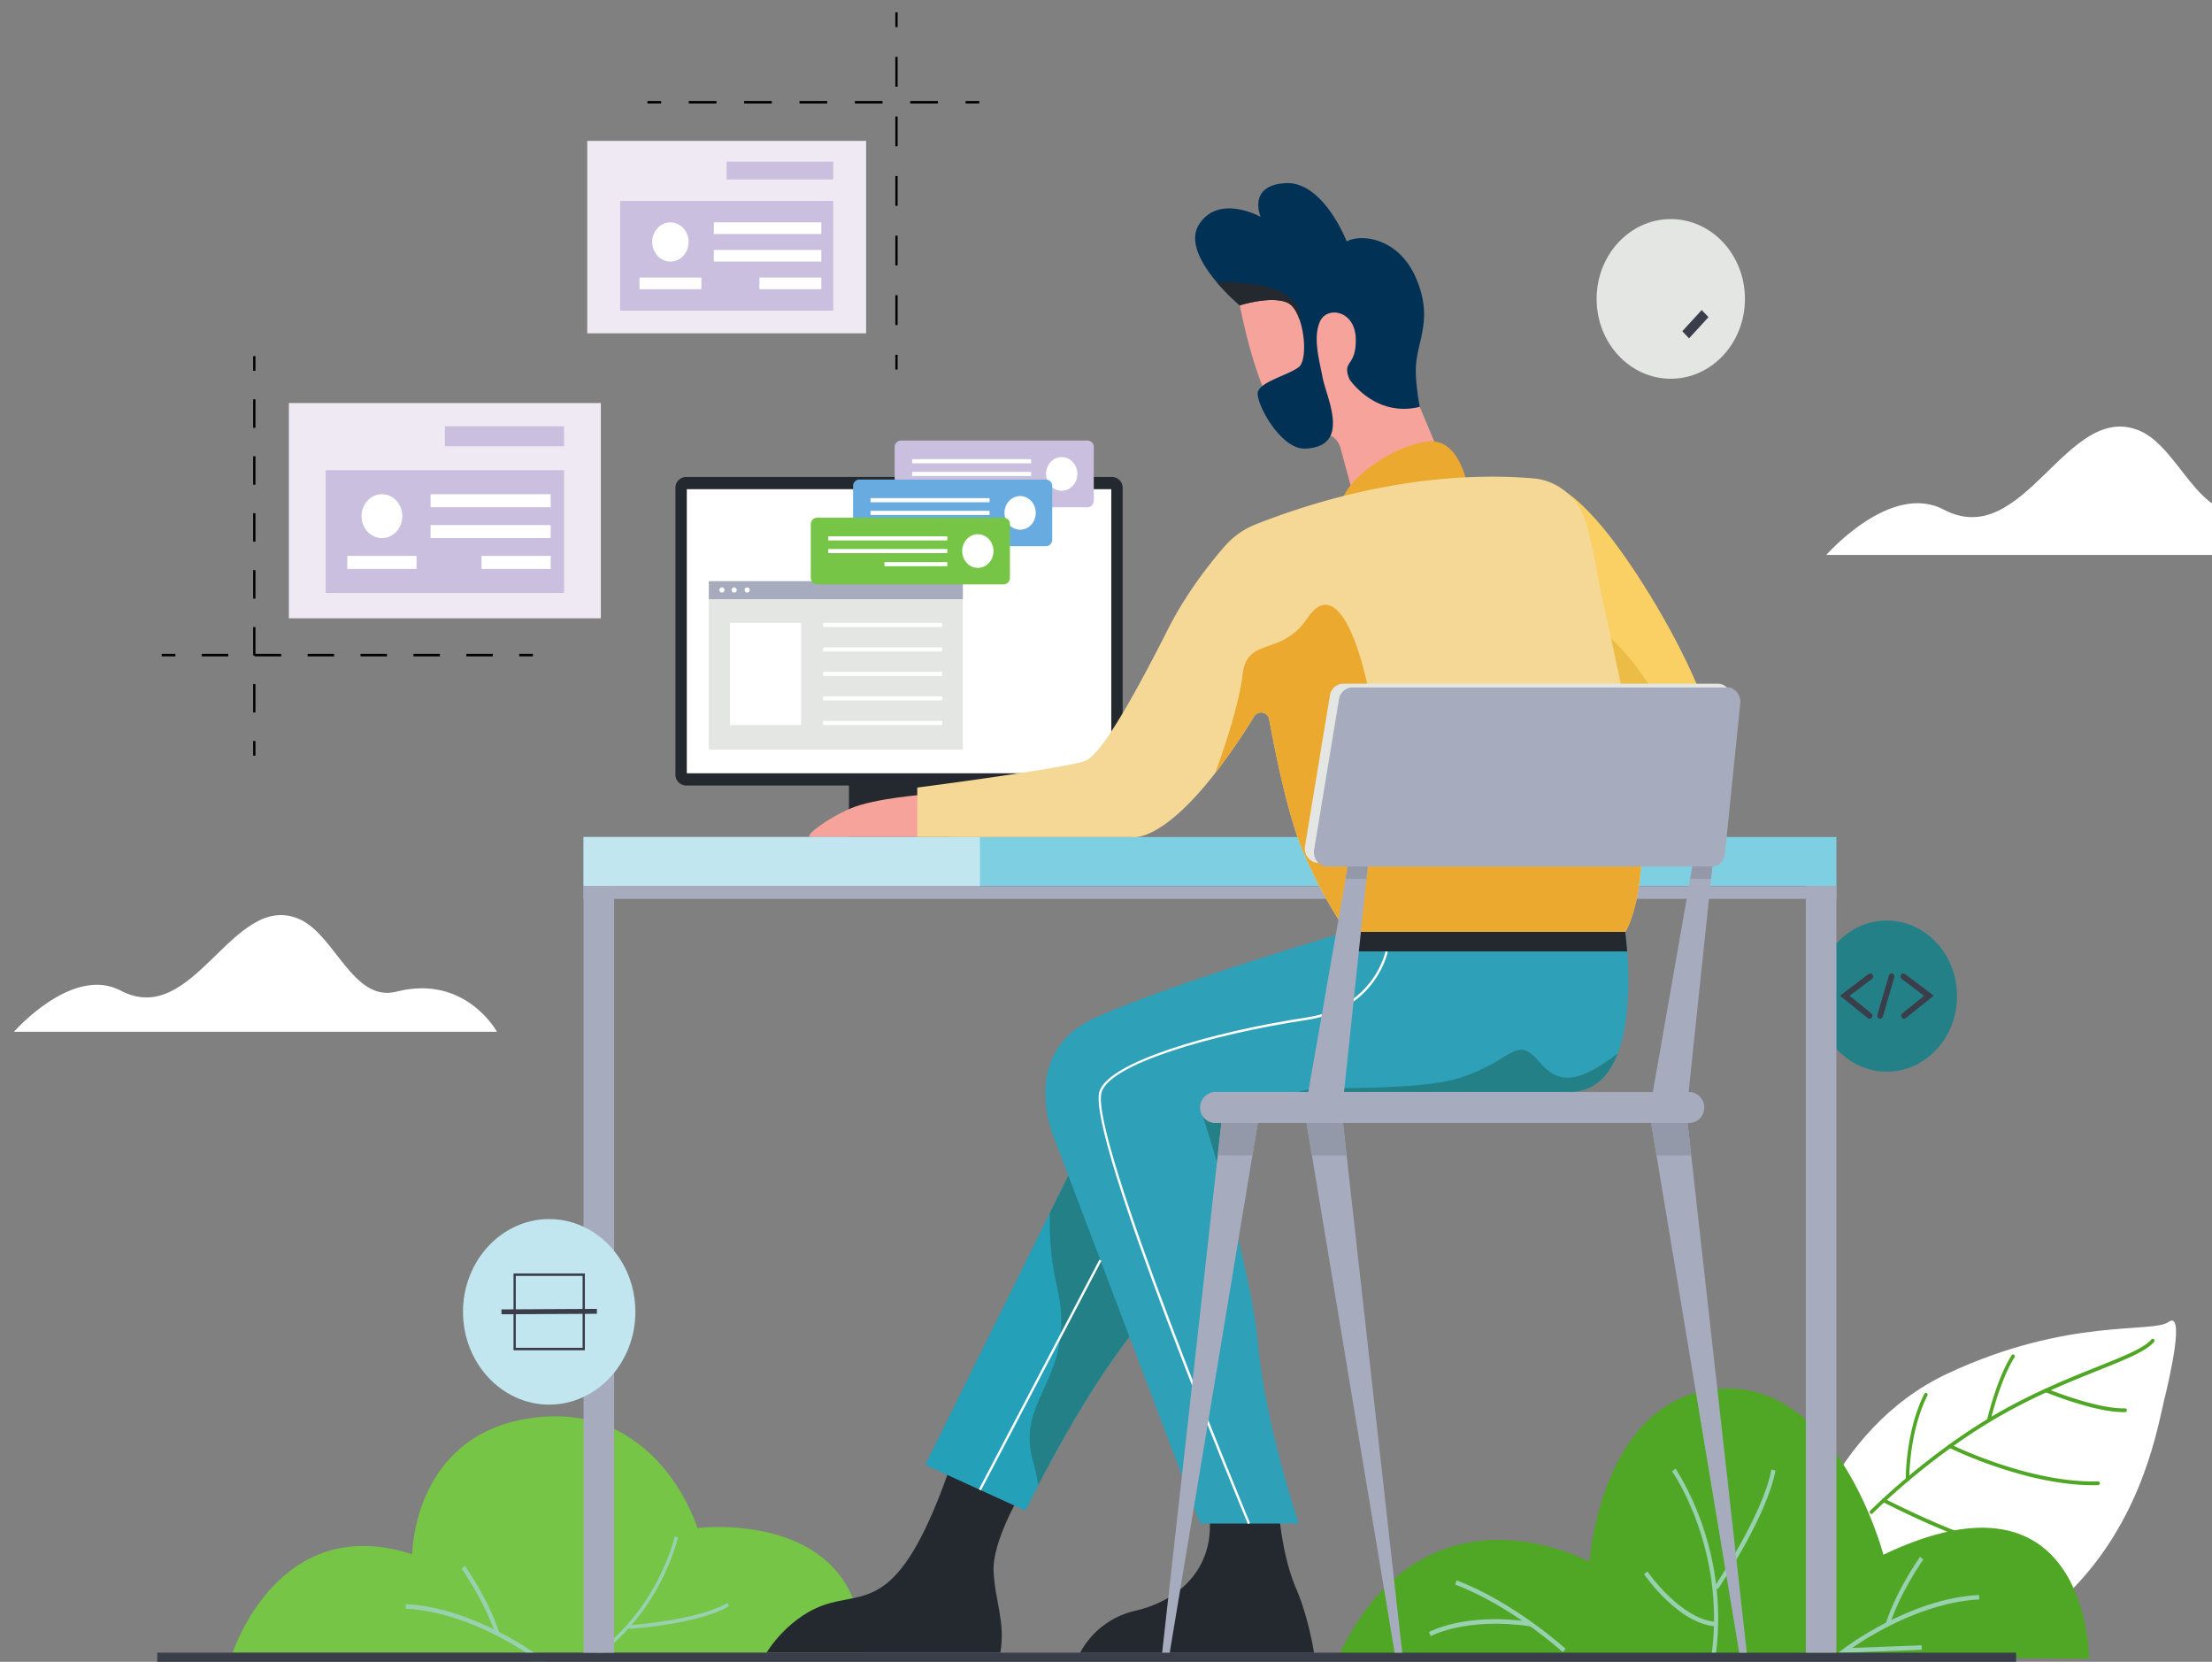 <svg xmlns="http://www.w3.org/2000/svg" xmlns:xlink="http://www.w3.org/1999/xlink" width="1113" height="836" viewBox="0 0 1113 836">
  <rect x="0" y="0" width="1113" height="836" fill="#808080" stroke="none"/>
  <defs>
    <clipPath id="clip-path">
      <rect id="Rectangle_4124" data-name="Rectangle 4124" width="1113" height="836" transform="translate(807 2536)" fill="#fff"/>
    </clipPath>
    <clipPath id="clip-path-2">
      <rect id="Rectangle_4122" data-name="Rectangle 4122" width="1179.242" height="830.124" fill="none"/>
    </clipPath>
    <clipPath id="clip-path-4">
      <rect id="Rectangle_4068" data-name="Rectangle 4068" width="243.06" height="58.708" fill="#fff"/>
    </clipPath>
    <clipPath id="clip-path-5">
      <rect id="Rectangle_4071" data-name="Rectangle 4071" width="267.297" height="64.561" fill="#fff"/>
    </clipPath>
  </defs>
  <g id="services-img" transform="translate(-807 -2536)" clip-path="url(#clip-path)">
    <g id="services_img" data-name="services img" transform="translate(814 2542.211)" clip-path="url(#clip-path-2)">
      <g id="Group_4913" data-name="Group 4913">
        <g id="Group_4912" data-name="Group 4912" clip-path="url(#clip-path-2)">
          <g id="Group_4908" data-name="Group 4908" transform="translate(0 454.135)">
            <g id="Group_4907" data-name="Group 4907">
              <g id="Group_4906" data-name="Group 4906" clip-path="url(#clip-path-4)">
                <path id="Path_21885" data-name="Path 21885" d="M890.412,350.507s-15.82-29.075-50.581-20.2c-21.973,5.609-31.006-29.019-49.2-36.636-33.368-13.962-52.729,55.525-89.561,36.107-24.354-12.84-53.712,20.732-53.712,20.732Z" transform="translate(-647.352 -291.799)" fill="#fff"/>
              </g>
            </g>
          </g>
          <path id="Path_21886" data-name="Path 21886" d="M63.149,547.421s15.812-69.585,76.382-97.923S242.445,429.411,250.7,423.567s.884,26.721-2.23,39.4-10.128,56.406-43.6,92.351S93.417,574.07,93.417,574.07Z" transform="translate(833.436 235.256)" fill="#fff"/>
          <path id="Path_21887" data-name="Path 21887" d="M71.334,516.859a.859.859,0,0,1-.44-.272,1,1,0,0,1,.038-1.338c.286-.291,29.117-29.3,65.214-49.734,18.283-10.35,35.431-17.219,49.212-22.738,13.584-5.441,23.4-9.372,27.081-13.727a.838.838,0,0,1,1.242-.062,1,1,0,0,1,.059,1.337c-3.97,4.694-13.953,8.692-27.769,14.226-13.733,5.5-30.824,12.345-49.005,22.638-35.878,20.312-64.543,49.149-64.829,49.438a.833.833,0,0,1-.8.232" transform="translate(863.094 238.521)" fill="#50a625"/>
          <path id="Path_21888" data-name="Path 21888" d="M130.019,478.972A220.431,220.431,0,0,1,90.2,464.64a.977.977,0,0,1-.427-1.256.854.854,0,0,1,1.169-.461c.39.2,39.559,19.554,74.069,18.6a.948.948,0,0,1,.045,1.891c-11.71.325-23.938-1.656-35.035-4.44" transform="translate(883.625 257.489)" fill="#50a625"/>
          <path id="Path_21889" data-name="Path 21889" d="M103.827,454.263a186.886,186.886,0,0,1-23-7.606.969.969,0,0,1-.5-1.222.863.863,0,0,1,1.135-.546c.25.1,25.137,10.311,39.427,9.917a.907.907,0,0,1,.9.921.916.916,0,0,1-.856.97c-5,.139-11.14-.939-17.1-2.434" transform="translate(941.385 247.47)" fill="#50a625"/>
          <path id="Path_21890" data-name="Path 21890" d="M174.217,503.854c-19.363-4.859-50.576-20.875-52.156-21.689a.979.979,0,0,1-.414-1.262.858.858,0,0,1,1.173-.445c.463.238,46.377,23.8,61.329,22.862a.907.907,0,0,1,.928.89.922.922,0,0,1-.826,1,35.078,35.078,0,0,1-10.035-1.356" transform="translate(818.365 267.242)" fill="#50a625"/>
          <path id="Path_21891" data-name="Path 21891" d="M150.278,490.647a.932.932,0,0,1-.678-.907c0-.238-.224-23.972,9.323-43.011a.846.846,0,0,1,1.19-.383.985.985,0,0,1,.357,1.282c-9.325,18.593-9.117,41.85-9.112,42.083a.919.919,0,0,1-.866.96.884.884,0,0,1-.214-.025" transform="translate(802.32 248.252)" fill="#50a625"/>
          <path id="Path_21892" data-name="Path 21892" d="M119.946,467.965l-.014,0a.953.953,0,0,1-.639-1.149c.2-.843,4.891-20.8,12.358-32.591a.842.842,0,0,1,1.222-.249.993.993,0,0,1,.231,1.315c-7.292,11.509-12.058,31.78-12.106,31.984a.877.877,0,0,1-1.051.693" transform="translate(873.508 241.341)" fill="#50a625"/>
          <path id="Path_21893" data-name="Path 21893" d="M520.065,572.725s22.952-71.471,90.335-49.494c0,0,.216-59.382,58.8-68.382,65.042-9.993,84.708,55.175,84.708,55.175s83.206-10.485,83.206,62.7Z" transform="translate(-409.978 252.466)" fill="#76c546"/>
          <path id="Path_21894" data-name="Path 21894" d="M219.785,158.731l25.025-4.523s14.518-17.68,54.633,43.376,57.309,121.291,36.105,132.8-81.379,3.494-81.379,3.494Z" transform="translate(516.709 84.467)" fill="#fad064"/>
          <path id="Path_21895" data-name="Path 21895" d="M251.532,188.429c13.755,16.548,27.508,19.062,48.139,54.809s-29.816,22.179-29.816,22.179-30.931-25.483-30.931-30.627,12.608-46.361,12.608-46.361" transform="translate(529.088 104.829)" fill="#ebbd46"/>
          <path id="Path_21896" data-name="Path 21896" d="M470.363,580.762s.156-101.841-103.466-52.3c0,0-22.771-87.67-82.446-83.527S219,532.035,219,532.035,137.272,487.328,93.434,578Z" transform="translate(573.758 247.45)" fill="#50a625"/>
          <path id="Path_21897" data-name="Path 21897" d="M244.486,564.052l-2.08-.313c6.917-53.141-19.687-91.262-19.957-91.641l1.669-1.374c.275.386,27.406,39.261,20.368,93.328" transform="translate(611.891 261.877)" fill="#97d1b0"/>
          <path id="Path_21898" data-name="Path 21898" d="M204.208,531.233l-1.7-1.334c.246-.361,24.507-36.272,28.657-58.874l2.061.437c-4.242,23.1-28.012,58.285-29.022,59.771" transform="translate(653.145 262.045)" fill="#97d1b0"/>
          <path id="Path_21899" data-name="Path 21899" d="M259.336,531.6c-18.818-1.268-35.49-25.279-36.19-26.3l1.691-1.342c.165.241,16.794,24.185,34.631,25.387Z" transform="translate(597.069 280.366)" fill="#97d1b0"/>
          <path id="Path_21900" data-name="Path 21900" d="M131.616,540.725l2.823-2.179c.327-.252,33.072-25.228,68.129-26.987l.1,2.258c-28.286,1.419-55.109,18.276-63.953,24.378l34.938-1.309.072,2.258Z" transform="translate(786.238 284.595)" fill="#97d1b0"/>
          <path id="Path_21901" data-name="Path 21901" d="M153.063,533.478l-1.986-.733c5.38-16.885,17.105-33.366,17.224-33.531l1.666,1.382c-.119.16-11.637,16.357-16.9,32.882" transform="translate(790.792 277.727)" fill="#97d1b0"/>
          <path id="Path_21902" data-name="Path 21902" d="M329.731,542.955c-.255-.23-25.733-23.256-54.161-33.989l.7-2.132c28.8,10.872,54.566,34.161,54.822,34.4Z" transform="translate(449.633 281.966)" fill="#97d1b0"/>
          <path id="Path_21903" data-name="Path 21903" d="M288.447,527.9l-.96-2.011c.745-.411,18.6-10.037,51.513-5.109l-.289,2.239c-32.192-4.82-50.087,4.783-50.263,4.881" transform="translate(424.487 288.943)" fill="#97d1b0"/>
          <path id="Path_21904" data-name="Path 21904" d="M585.26,555.445l-.9-1.573c34.707-22.953,43.183-60.82,43.264-61.2l1.673.417c-.082.388-8.728,39-44.039,62.357" transform="translate(-295.145 274.087)" fill="#97d1b0"/>
          <path id="Path_21905" data-name="Path 21905" d="M566.713,527.179l-.1-1.843c.338-.022,33.981-2.255,49.372-11.2l.816,1.625c-15.727,9.137-48.691,11.327-50.087,11.416" transform="translate(-256.976 286.03)" fill="#97d1b0"/>
          <path id="Path_21906" data-name="Path 21906" d="M613.421,542.012c-9.046-13.417-3.662-37.212-3.429-38.217l1.666.447c-.056.238-5.422,23.967,3.153,36.686Z" transform="translate(-315.118 280.276)" fill="#97d1b0"/>
          <path id="Path_21907" data-name="Path 21907" d="M434.925,305.41H649.42a5.48,5.48,0,0,0,5.268-5.668v-143.9a5.48,5.48,0,0,0-5.268-5.67H434.925a5.479,5.479,0,0,0-5.267,5.67v143.9a5.479,5.479,0,0,0,5.267,5.668" transform="translate(-96.806 83.543)" fill="#24292f"/>
          <rect id="Rectangle_4069" data-name="Rectangle 4069" width="50.431" height="48.002" transform="translate(420.152 366.855)" fill="#24292f"/>
          <rect id="Rectangle_4070" data-name="Rectangle 4070" width="213.568" height="142.908" transform="translate(338.584 239.879)" fill="#fff"/>
          <path id="Path_21908" data-name="Path 21908" d="M315.867,98.087s.415,2.38,1.2,6.222c2.61,12.753,9.321,41.61,18.57,52.984A26.661,26.661,0,0,0,357.8,167.367a10.02,10.02,0,0,1,9.746,7.712l8.209,30.32,46.7-15.247-15.073-35.962-5.549-13.24-21.2-61.364h-52.15Z" transform="translate(299.993 44.275)" fill="#f6a39c"/>
          <path id="Path_21909" data-name="Path 21909" d="M557.094,252.757s-26.362,1.85-38.682,7.092-24.07,14.391-20.058,14.391h53.584Z" transform="translate(-97.399 140.616)" fill="#f6a39c"/>
          <path id="Path_21910" data-name="Path 21910" d="M701.025,543.7,698.2,541.52c-.327-.252-33.073-25.228-68.129-26.987l-.1,2.258c28.286,1.419,55.109,18.276,63.953,24.378l-34.938-1.309-.072,2.258Z" transform="translate(-432.837 286.25)" fill="#97d1b0"/>
          <path id="Path_21911" data-name="Path 21911" d="M663.482,536.453l1.989-.733c-5.381-16.885-17.108-33.366-17.225-33.531l-1.664,1.382c.116.16,11.634,16.357,16.9,32.882" transform="translate(-421.296 279.382)" fill="#97d1b0"/>
          <path id="Path_21912" data-name="Path 21912" d="M593.047,492.16s-14.518,24.207-13.753,39.308,6.036,25.654,3.4,40.868H465.059s11.17-19.042,31.421-24.8,36.585,2.6,61.8-71c19.684-57.45,34.766,15.624,34.766,15.624" transform="translate(-86.36 252.855)" fill="#24292f"/>
          <path id="Path_21913" data-name="Path 21913" d="M379.994,541.255l50.431,23.016s2.373-4.958,6.453-12.841c10.6-20.511,32.757-60.846,54.673-85.084,30.339-33.55,59.6-120.878,59.6-120.878l-58.191-4-13.629-.938-4.538,9.165L442.678,414.59Z" transform="translate(78.554 189.448)" fill="#24a0b9"/>
          <path id="Path_21914" data-name="Path 21914" d="M422.247,349.362l18.167-8.227,58.191,4S469.343,432.46,439,466.01c-21.914,24.238-44.071,64.572-54.673,85.085a100.2,100.2,0,0,0-2.635-11.9c-9.17-32.07,22.167-41.937,12.229-87.119a148.2,148.2,0,0,1-3.793-37.819Z" transform="translate(131.1 189.783)" fill="#238087"/>
          <g id="Group_4911" data-name="Group 4911" transform="translate(911.945 208.386)">
            <g id="Group_4910" data-name="Group 4910">
              <g id="Group_4909" data-name="Group 4909" clip-path="url(#clip-path-5)">
                <path id="Path_21915" data-name="Path 21915" d="M267.3,198.458s-17.4-31.975-55.624-22.217c-24.166,6.168-34.1-31.914-54.113-40.29-36.694-15.355-57.987,61.063-98.492,39.708C32.287,161.538,0,198.458,0,198.458Z" transform="translate(0 -133.896)" fill="#fff"/>
              </g>
            </g>
          </g>
          <rect id="Rectangle_4072" data-name="Rectangle 4072" width="630.389" height="24.669" transform="translate(286.624 414.857)" fill="#7dcfe1"/>
          <rect id="Rectangle_4073" data-name="Rectangle 4073" width="630.389" height="6.295" transform="translate(286.624 439.668)" fill="#a6acbe"/>
          <rect id="Rectangle_4074" data-name="Rectangle 4074" width="199.433" height="24.669" transform="translate(286.624 414.857)" fill="#c2e6ef"/>
          <rect id="Rectangle_4075" data-name="Rectangle 4075" width="935.327" height="4.934" transform="translate(72.125 825.19)" fill="#3a3e4a"/>
          <path id="Path_21916" data-name="Path 21916" d="M462.419,480.767s.418,28.207,9.266,48.928c6.495,15.213,9.073,32.481,9.073,32.481H363.084a42,42,0,0,1,27.573-21.049c27.412-6.331,42.726-27.466,36.231-54.6s35.531-5.757,35.531-5.757" transform="translate(173.403 263.013)" fill="#24292f"/>
          <path id="Path_21917" data-name="Path 21917" d="M257.464,399.173l74.122,195.715h49.663s-16.8-49.339-20.631-91.277S331.586,385.6,331.586,385.6s17.789-.949,42.626-2.184C420.54,381.1,491.395,377.8,517.264,377.8c12.642,0,20.1-8.154,24.4-19.278,9.2-23.843,3.873-61.316,3.873-61.316H405.3s-89.755,26.322-127.2,43.591-20.631,58.379-20.631,58.379" transform="translate(265.268 165.342)" fill="#2ea0b7"/>
          <path id="Path_21918" data-name="Path 21918" d="M257.443,362.213c46.328-2.319,117.183-5.625,143.052-5.625,12.642,0,20.1-8.154,24.4-19.278-16.551,12.124-28.005,17.513-38.922,4.629-12.585-14.85-13.016-1.276-40.25,7.452-13.467,4.317-37.472,5.159-64.9,5.3-15.77.087-22.625,2.937-23.382,7.525" transform="translate(382.037 186.55)" fill="#238087"/>
          <path id="Path_21919" data-name="Path 21919" d="M412.542,591.652l1.046-.506c-.811-1.945-81.049-194.773-74.693-216.653,4.136-14.231,55.057-29.1,103.222-36.44,34.948-5.324,40.737-34.051,40.792-34.34l-1.124-.244c-.053.282-5.712,28.165-39.829,33.363C393.436,344.22,342.078,359.4,337.8,374.124c-6.485,22.324,71.421,209.567,74.741,217.528" transform="translate(208.369 168.828)" fill="#fff"/>
          <path id="Path_21920" data-name="Path 21920" d="M254.1,307.074H396.718l-.967-9.867H254.1Z" transform="translate(415.052 165.345)" fill="#24292f"/>
          <path id="Path_21921" data-name="Path 21921" d="M373.268,160.909s-3.439-21.381-17.192-22.2-42.791,16.035-46.228,30.837,63.42-8.634,63.42-8.634" transform="translate(358.067 77.15)" fill="#ebaa2f"/>
          <path id="Path_21922" data-name="Path 21922" d="M249.029,306.484v24.879H357.342s14.086,3.158,41.537-32.071a.038.038,0,0,1,.013-.025,317.92,317.92,0,0,0,19.587-28.5,4.139,4.139,0,0,1,7.668,1.64c3.049,16.626,9.352,47.809,16.585,65.163a232.579,232.579,0,0,0,22.327,41.482H605.292s7.242-11.151,8.206-38.571a200.929,200.929,0,0,0-.561-22.277c-3.439-43.787-18.913-101.761-21.778-119.646-1.157-7.252-3.174-15.912-5.145-23.658-3.37-13.2-14-22.783-26.67-23.918-26.638-2.355-76.887-1.714-139.992,23.066a40.391,40.391,0,0,0-15.669,11.089c-7.451,8.547-19.416,23.658-28.575,41.791-14.326,28.369-32.663,62.289-41.261,65.99s-84.816,13.568-84.816,13.568" transform="translate(205.507 83.498)" fill="#f5d895"/>
          <path id="Path_21923" data-name="Path 21923" d="M249.1,276.228a317.644,317.644,0,0,0,19.588-28.506,4.139,4.139,0,0,1,7.668,1.64c3.049,16.628,9.352,47.809,16.585,65.165a232.6,232.6,0,0,0,22.327,41.481H455.5s7.244-11.15,8.207-38.57c-13.4-16.355-47.9,1.74-73.538-16.516-27.119-19.328-54.626-11.928-61.5-53.866s-19.875-68.667-33.055-48.931-30.374,9.053-32.666,28.358c-2.257,19.007-13.5,48.821-13.846,49.745" transform="translate(355.3 106.537)" fill="#ebaa2f"/>
          <path id="Path_21924" data-name="Path 21924" d="M335.565,104.924a105.519,105.519,0,0,0,11.691,11.78s15.656-5.046,23.966-1.345c2.636,1.172,4.7,4.453,6.109,8.522v.012c3.062,8.745,3.141,21.105-.377,23.843-5.158,4.009-19.484,7.4-20.631,12.644s11.347,28.862,23.782,28.37c23.4-.926,10.89-25.287,8.884-35.463s-4.872-20.352-1.433-28.37,17.765-5.86,18.053,8.635-7.164,10.485-3.153,20.352c0,0,12.815,19.39,35.347,13.851,0,0-2.658-13.725-1.822-21.87,1.342-13.067,8.405-23.451-.191-43.185s-27.03-22.189-34.767-18.179c0,0-11.747-30.529-30.945-29.295s-12.321,16.961-12.321,16.961-20.917-11.719-30.947,3.7c-5.605,8.622,1.443,20.365,8.757,29.036" transform="translate(269.567 30.704)" fill="#023156"/>
          <rect id="Rectangle_4076" data-name="Rectangle 4076" width="140.312" height="96.797" transform="translate(288.485 64.669)" fill="#eee9f3"/>
          <rect id="Rectangle_4077" data-name="Rectangle 4077" width="107.235" height="55.198" transform="translate(305.024 94.858)" fill="#cabfde"/>
          <rect id="Rectangle_4078" data-name="Rectangle 4078" width="53.617" height="8.943" transform="translate(358.641 75.124)" fill="#cabfde"/>
          <rect id="Rectangle_4079" data-name="Rectangle 4079" width="54.061" height="5.86" transform="translate(352.195 105.651)" fill="#fff"/>
          <rect id="Rectangle_4080" data-name="Rectangle 4080" width="54.061" height="5.86" transform="translate(352.195 119.528)" fill="#fff"/>
          <rect id="Rectangle_4081" data-name="Rectangle 4081" width="31.138" height="5.86" transform="translate(375.118 133.404)" fill="#fff"/>
          <rect id="Rectangle_4082" data-name="Rectangle 4082" width="31.138" height="5.86" transform="translate(314.765 133.404)" fill="#fff"/>
          <path id="Path_21925" data-name="Path 21925" d="M580.663,77.753c0,5.45,4.106,9.867,9.169,9.867S599,83.2,599,77.753s-4.107-9.867-9.17-9.867-9.169,4.417-9.169,9.867" transform="translate(-259.499 37.767)" fill="#fff"/>
          <rect id="Rectangle_4083" data-name="Rectangle 4083" width="1.147" height="7.4" transform="translate(443.506 0.002)"/>
          <path id="Path_21926" data-name="Path 21926" d="M507.954,149.282H509.1V134.293h-1.147Zm0-29.976H509.1V104.317h-1.147Zm0-29.976H509.1V74.342h-1.147Zm0-29.978H509.1V44.362h-1.147Zm0-29.976H509.1V14.386h-1.147Z" transform="translate(-64.448 8.003)"/>
          <rect id="Rectangle_4084" data-name="Rectangle 4084" width="1.147" height="7.4" transform="translate(443.506 172.275)"/>
          <rect id="Rectangle_4085" data-name="Rectangle 4085" width="6.877" height="1.234" transform="translate(478.846 44.609)"/>
          <path id="Path_21927" data-name="Path 21927" d="M493.94,29.9h13.928V28.663H493.94Zm27.855,0h13.928V28.663H521.795Zm27.856,0h13.928V28.663H549.651Zm27.855,0h13.927V28.663H577.506Zm27.856,0H619.29V28.663H605.362Z" transform="translate(-154.37 15.946)"/>
          <rect id="Rectangle_4086" data-name="Rectangle 4086" width="6.877" height="1.234" transform="translate(318.765 44.609)"/>
          <rect id="Rectangle_4087" data-name="Rectangle 4087" width="156.966" height="108.286" transform="translate(138.358 196.55)" fill="#eee9f3"/>
          <rect id="Rectangle_4088" data-name="Rectangle 4088" width="119.963" height="61.749" transform="translate(156.861 230.324)" fill="#cabfde"/>
          <rect id="Rectangle_4089" data-name="Rectangle 4089" width="59.981" height="10.004" transform="translate(216.842 208.246)" fill="#cabfde"/>
          <rect id="Rectangle_4090" data-name="Rectangle 4090" width="60.477" height="6.554" transform="translate(209.63 242.398)" fill="#fff"/>
          <rect id="Rectangle_4091" data-name="Rectangle 4091" width="60.477" height="6.554" transform="translate(209.63 257.923)" fill="#fff"/>
          <rect id="Rectangle_4092" data-name="Rectangle 4092" width="34.834" height="6.555" transform="translate(235.275 273.444)" fill="#fff"/>
          <rect id="Rectangle_4093" data-name="Rectangle 4093" width="34.833" height="6.555" transform="translate(167.757 273.444)" fill="#fff"/>
          <path id="Path_21928" data-name="Path 21928" d="M680.286,166.789c0,6.1,4.593,11.039,10.258,11.039s10.258-4.943,10.258-11.039-4.593-11.039-10.258-11.039-10.258,4.943-10.258,11.039" transform="translate(-505.37 86.648)" fill="#fff"/>
          <rect id="Rectangle_4094" data-name="Rectangle 4094" width="1.145" height="7.4" transform="translate(120.384 366.545)"/>
          <path id="Path_21929" data-name="Path 21929" d="M731.388,282.635h1.145V268.313h-1.145Zm0-28.646h1.145V239.667h-1.145Zm0-28.647h1.145V211.019h-1.145Zm0-28.646h1.145V182.374h-1.145Zm0-28.646h1.145V153.728h-1.145Zm0-28.646h1.145V125.082h-1.145Z" transform="translate(-611.004 69.587)"/>
          <rect id="Rectangle_4095" data-name="Rectangle 4095" width="1.145" height="7.4" transform="translate(120.384 172.944)"/>
          <rect id="Rectangle_4096" data-name="Rectangle 4096" width="6.877" height="1.234" transform="translate(74.369 322.733)"/>
          <path id="Path_21930" data-name="Path 21930" d="M648.8,208.6h13.309v-1.234H648.8Zm26.62,0h13.309v-1.234H675.425Zm26.618,0h13.309v-1.234H702.043Zm26.618,0H741.97v-1.234H728.661Zm26.618,0h13.309v-1.234H755.279Zm26.62,0h13.309v-1.234H781.9Z" transform="translate(-554.25 115.365)"/>
          <rect id="Rectangle_4097" data-name="Rectangle 4097" width="6.877" height="1.234" transform="translate(254.267 322.733)"/>
          <path id="Path_21931" data-name="Path 21931" d="M210.008,331.578c0,21-15.817,38.018-35.327,38.018s-35.326-17.022-35.326-38.018,15.815-38.018,35.326-38.018,35.327,17.022,35.327,38.018" transform="translate(767.703 163.316)" fill="#238087"/>
          <path id="Path_21932" data-name="Path 21932" d="M183.49,333.433a1.342,1.342,0,0,1-.847-.3l-14.07-11.3,14.446-10.88a1.354,1.354,0,0,1,1.975.375,1.6,1.6,0,0,1-.349,2.126l-11.228,8.46,10.923,8.771a1.607,1.607,0,0,1,.288,2.138,1.384,1.384,0,0,1-1.138.613" transform="translate(750.207 172.836)" fill="#3a3e4a"/>
          <path id="Path_21933" data-name="Path 21933" d="M149.222,333.433a1.384,1.384,0,0,1-1.138-.613,1.6,1.6,0,0,1,.289-2.138l10.922-8.771-11.228-8.46a1.6,1.6,0,0,1-.35-2.126,1.356,1.356,0,0,1,1.977-.375l14.447,10.88-14.071,11.3a1.342,1.342,0,0,1-.847.3" transform="translate(801.849 172.836)" fill="#3a3e4a"/>
          <path id="Path_21934" data-name="Path 21934" d="M162.577,333.467a1.3,1.3,0,0,1-.424-.07,1.55,1.55,0,0,1-.931-1.913l5.74-19.75a1.4,1.4,0,0,1,1.777-1,1.55,1.55,0,0,1,.931,1.913l-5.74,19.75a1.434,1.434,0,0,1-1.354,1.072" transform="translate(776.446 172.829)" fill="#3a3e4a"/>
          <path id="Path_21937" data-name="Path 21937" d="M213.151,106.984c0,22.178,16.706,40.156,37.314,40.156s37.313-17.979,37.313-40.156-16.7-40.156-37.313-40.156-37.314,17.979-37.314,40.156" transform="translate(583.211 37.178)" fill="#e4e6e4"/>
          <path id="Path_21964" data-name="Path 21964" d="M.53,14.451l4.946.182L4.946.182,0,0Z" transform="matrix(-0.711, -0.703, 0.703, -0.711, 842.856, 164.004)" fill="#3a3e4a"/>
          <path id="Path_21939" data-name="Path 21939" d="M212.5,359.022l2.7,16.245,41.606,250.185h3.828L232.658,375.267l-1.822-16.245Z" transform="translate(611.3 199.735)" fill="#a6acbe"/>
          <path id="Path_21940" data-name="Path 21940" d="M332.394,359.022l2.7,16.245,41.618,250.185h3.816L352.555,375.267l-1.822-16.245Z" transform="translate(318.011 199.735)" fill="#a6acbe"/>
          <path id="Path_21941" data-name="Path 21941" d="M382.633,625.452h3.816l41.618-250.185,2.7-16.245H412.433l-1.822,16.245Z" transform="translate(195.116 199.734)" fill="#a6acbe"/>
          <path id="Path_21942" data-name="Path 21942" d="M250.182,359.022H231.843l2.706,16.245H252Z" transform="translate(591.953 199.735)" fill="#9399a9"/>
          <path id="Path_21943" data-name="Path 21943" d="M370.079,359.022H351.74l2.706,16.245H371.9Z" transform="translate(298.665 199.735)" fill="#9399a9"/>
          <path id="Path_21944" data-name="Path 21944" d="M382.633,375.267H400.09l2.7-16.245H384.456Z" transform="translate(223.094 199.734)" fill="#9399a9"/>
          <path id="Path_21945" data-name="Path 21945" d="M234.554,348.986H473.72a7.833,7.833,0,0,1,0,15.624H234.554a7.833,7.833,0,0,1,0-15.624" transform="translate(369.557 194.151)" fill="#a6acbe"/>
          <path id="Path_21946" data-name="Path 21946" d="M217.918,426.674h18.339l11.817-112.2,9.467-89.87.677-6.39H254.4l-1.089,6.218-15.76,90.043Z" transform="translate(605.879 121.401)" fill="#a6acbe"/>
          <path id="Path_21947" data-name="Path 21947" d="M337.807,426.674h18.339l11.828-112.2,9.49-90.043.654-6.218H374.3l-1.089,6.218-15.76,90.043Z" transform="translate(312.598 121.401)" fill="#a6acbe"/>
          <path id="Path_21948" data-name="Path 21948" d="M224.614,307.07H418.072a6.9,6.9,0,0,0,6.657-6.421l7.7-75.63c.434-4.266-2.67-7.992-6.657-7.992H237.129a6.855,6.855,0,0,0-6.593,5.942L218.02,298.6c-.73,4.415,2.425,8.469,6.593,8.469" transform="translate(431.628 120.738)" fill="#e4e6e4"/>
          <path id="Path_21949" data-name="Path 21949" d="M218.385,312.256h10.522l9.468-89.87a6.228,6.228,0,0,0-1.443-.173h-2.787Z" transform="translate(625.044 123.624)" fill="#9399a9"/>
          <path id="Path_21950" data-name="Path 21950" d="M338.258,312.256h10.522l9.49-90.043h-4.253Z" transform="translate(331.792 123.623)" fill="#9399a9"/>
          <rect id="Rectangle_4099" data-name="Rectangle 4099" width="15.389" height="385.665" transform="translate(286.624 439.526)" fill="#a6acbe"/>
          <rect id="Rectangle_4100" data-name="Rectangle 4100" width="15.389" height="385.665" transform="translate(901.625 439.526)" fill="#a6acbe"/>
          <path id="Path_21951" data-name="Path 21951" d="M221.45,308.258H414.909a6.9,6.9,0,0,0,6.657-6.421l7.7-75.63c.435-4.266-2.668-7.992-6.655-7.992H233.966a6.855,6.855,0,0,0-6.593,5.942l-12.515,75.631c-.73,4.415,2.425,8.47,6.593,8.47" transform="translate(439.366 121.399)" fill="#a6acbe"/>
          <path id="Path_21952" data-name="Path 21952" d="M368.045,87.146a105.519,105.519,0,0,0,11.691,11.78s15.656-5.046,23.966-1.345c2.636,1.172,4.7,4.453,6.109,8.522.1-.542,2.522-15.59-26.934-18.254-4.8-.433-9.812-.643-14.832-.7" transform="translate(237.087 48.482)" fill="#24292f"/>
          <rect id="Rectangle_4101" data-name="Rectangle 4101" width="127.803" height="84.699" transform="translate(349.663 286.164)" fill="#e4e6e4"/>
          <rect id="Rectangle_4102" data-name="Rectangle 4102" width="127.803" height="9.045" transform="translate(349.663 286.165)" fill="#a6acbe"/>
          <path id="Path_21953" data-name="Path 21953" d="M570.763,187.274a1.293,1.293,0,1,1-1.29-1.388,1.342,1.342,0,0,1,1.29,1.388" transform="translate(-213.215 103.414)" fill="#fff"/>
          <path id="Path_21954" data-name="Path 21954" d="M566.5,187.274a1.293,1.293,0,1,1-1.29-1.388,1.342,1.342,0,0,1,1.29,1.388" transform="translate(-202.794 103.414)" fill="#fff"/>
          <path id="Path_21955" data-name="Path 21955" d="M561.983,187.274a1.293,1.293,0,1,1-1.29-1.388,1.342,1.342,0,0,1,1.29,1.388" transform="translate(-191.735 103.414)" fill="#fff"/>
          <rect id="Rectangle_4103" data-name="Rectangle 4103" width="59.883" height="2.076" transform="translate(407.158 356.444)" fill="#fff"/>
          <rect id="Rectangle_4104" data-name="Rectangle 4104" width="59.883" height="2.076" transform="translate(407.158 344.111)" fill="#fff"/>
          <rect id="Rectangle_4105" data-name="Rectangle 4105" width="59.883" height="2.076" transform="translate(407.158 331.775)" fill="#fff"/>
          <rect id="Rectangle_4106" data-name="Rectangle 4106" width="59.883" height="2.076" transform="translate(407.158 319.441)" fill="#fff"/>
          <rect id="Rectangle_4107" data-name="Rectangle 4107" width="59.883" height="2.076" transform="translate(407.158 307.106)" fill="#fff"/>
          <rect id="Rectangle_4108" data-name="Rectangle 4108" width="35.817" height="51.415" transform="translate(360.265 307.106)" fill="#fff"/>
          <path id="Path_21956" data-name="Path 21956" d="M442.805,171.974H536.8a3.226,3.226,0,0,0,3.1-3.338V141.749a3.226,3.226,0,0,0-3.1-3.337H442.805a3.227,3.227,0,0,0-3.1,3.337v26.887a3.227,3.227,0,0,0,3.1,3.338" transform="translate(3.456 77.003)" fill="#cabfde"/>
          <path id="Path_21957" data-name="Path 21957" d="M445.423,152.222c0,4.678,3.524,8.471,7.871,8.471s7.873-3.793,7.873-8.471-3.524-8.471-7.873-8.471-7.871,3.793-7.871,8.471" transform="translate(73.916 79.973)" fill="#fff"/>
          <rect id="Rectangle_4109" data-name="Rectangle 4109" width="59.883" height="2.076" transform="translate(451.945 231.157)" fill="#fff"/>
          <rect id="Rectangle_4110" data-name="Rectangle 4110" width="31.606" height="2.076" transform="translate(480.222 237.757)" fill="#fff"/>
          <rect id="Rectangle_4111" data-name="Rectangle 4111" width="59.883" height="2.076" transform="translate(451.945 224.781)" fill="#fff"/>
          <path id="Path_21958" data-name="Path 21958" d="M457.27,184.57h93.993a3.226,3.226,0,0,0,3.1-3.338V154.346a3.226,3.226,0,0,0-3.1-3.338H457.27a3.227,3.227,0,0,0-3.1,3.338v26.886a3.227,3.227,0,0,0,3.1,3.338" transform="translate(-31.928 84.01)" fill="#67abe1"/>
          <path id="Path_21959" data-name="Path 21959" d="M459.888,164.818c0,4.678,3.524,8.473,7.871,8.473s7.873-3.794,7.873-8.473-3.524-8.471-7.873-8.471-7.871,3.793-7.871,8.471" transform="translate(38.532 86.98)" fill="#fff"/>
          <rect id="Rectangle_4112" data-name="Rectangle 4112" width="59.883" height="2.076" transform="translate(431.026 250.76)" fill="#fff"/>
          <rect id="Rectangle_4113" data-name="Rectangle 4113" width="31.606" height="2.076" transform="translate(459.303 257.362)" fill="#fff"/>
          <rect id="Rectangle_4114" data-name="Rectangle 4114" width="59.883" height="2.076" transform="translate(431.026 244.384)" fill="#fff"/>
          <path id="Path_21960" data-name="Path 21960" d="M471.982,196.905h93.993a3.226,3.226,0,0,0,3.1-3.338V166.681a3.226,3.226,0,0,0-3.1-3.338H471.982a3.226,3.226,0,0,0-3.1,3.338v26.886a3.226,3.226,0,0,0,3.1,3.338" transform="translate(-67.917 90.872)" fill="#76c546"/>
          <path id="Path_21961" data-name="Path 21961" d="M474.6,177.154c0,4.678,3.524,8.473,7.873,8.473s7.871-3.794,7.871-8.473-3.524-8.471-7.871-8.471-7.873,3.793-7.873,8.471" transform="translate(2.542 93.843)" fill="#fff"/>
          <rect id="Rectangle_4115" data-name="Rectangle 4115" width="59.883" height="2.076" transform="translate(409.748 269.959)" fill="#fff"/>
          <rect id="Rectangle_4116" data-name="Rectangle 4116" width="31.606" height="2.076" transform="translate(438.025 276.56)" fill="#fff"/>
          <rect id="Rectangle_4117" data-name="Rectangle 4117" width="59.883" height="2.076" transform="translate(409.748 263.581)" fill="#fff"/>
          <path id="Path_21962" data-name="Path 21962" d="M642.563,483.391c23.911,0,43.362-20.934,43.362-46.667s-19.451-46.667-43.362-46.667S599.2,410.994,599.2,436.725s19.452,46.667,43.363,46.667" transform="translate(-373.23 217.001)" fill="#c2e6ef"/>
          <path id="Path_21963" data-name="Path 21963" d="M616.77,446.27h35.906V407.629H616.77Zm34.76-1.233H617.917V408.863H651.53Z" transform="translate(-365.389 226.776)" fill="#3a3e4a"/>
          <path id="Path_21966" data-name="Path 21966" d="M.018,48H2.485L2.467,0H0Z" transform="translate(245.342 654.955) rotate(-90.283)" fill="#3a3e4a"/>
          <path id="Path_21965" data-name="Path 21965" d="M4.021,130.375l1.167.037L1.167.037,0,0Z" transform="translate(486.556 743.561) rotate(-150.534)" fill="#fff"/>
        </g>
      </g>
    </g>
  </g>
</svg>
